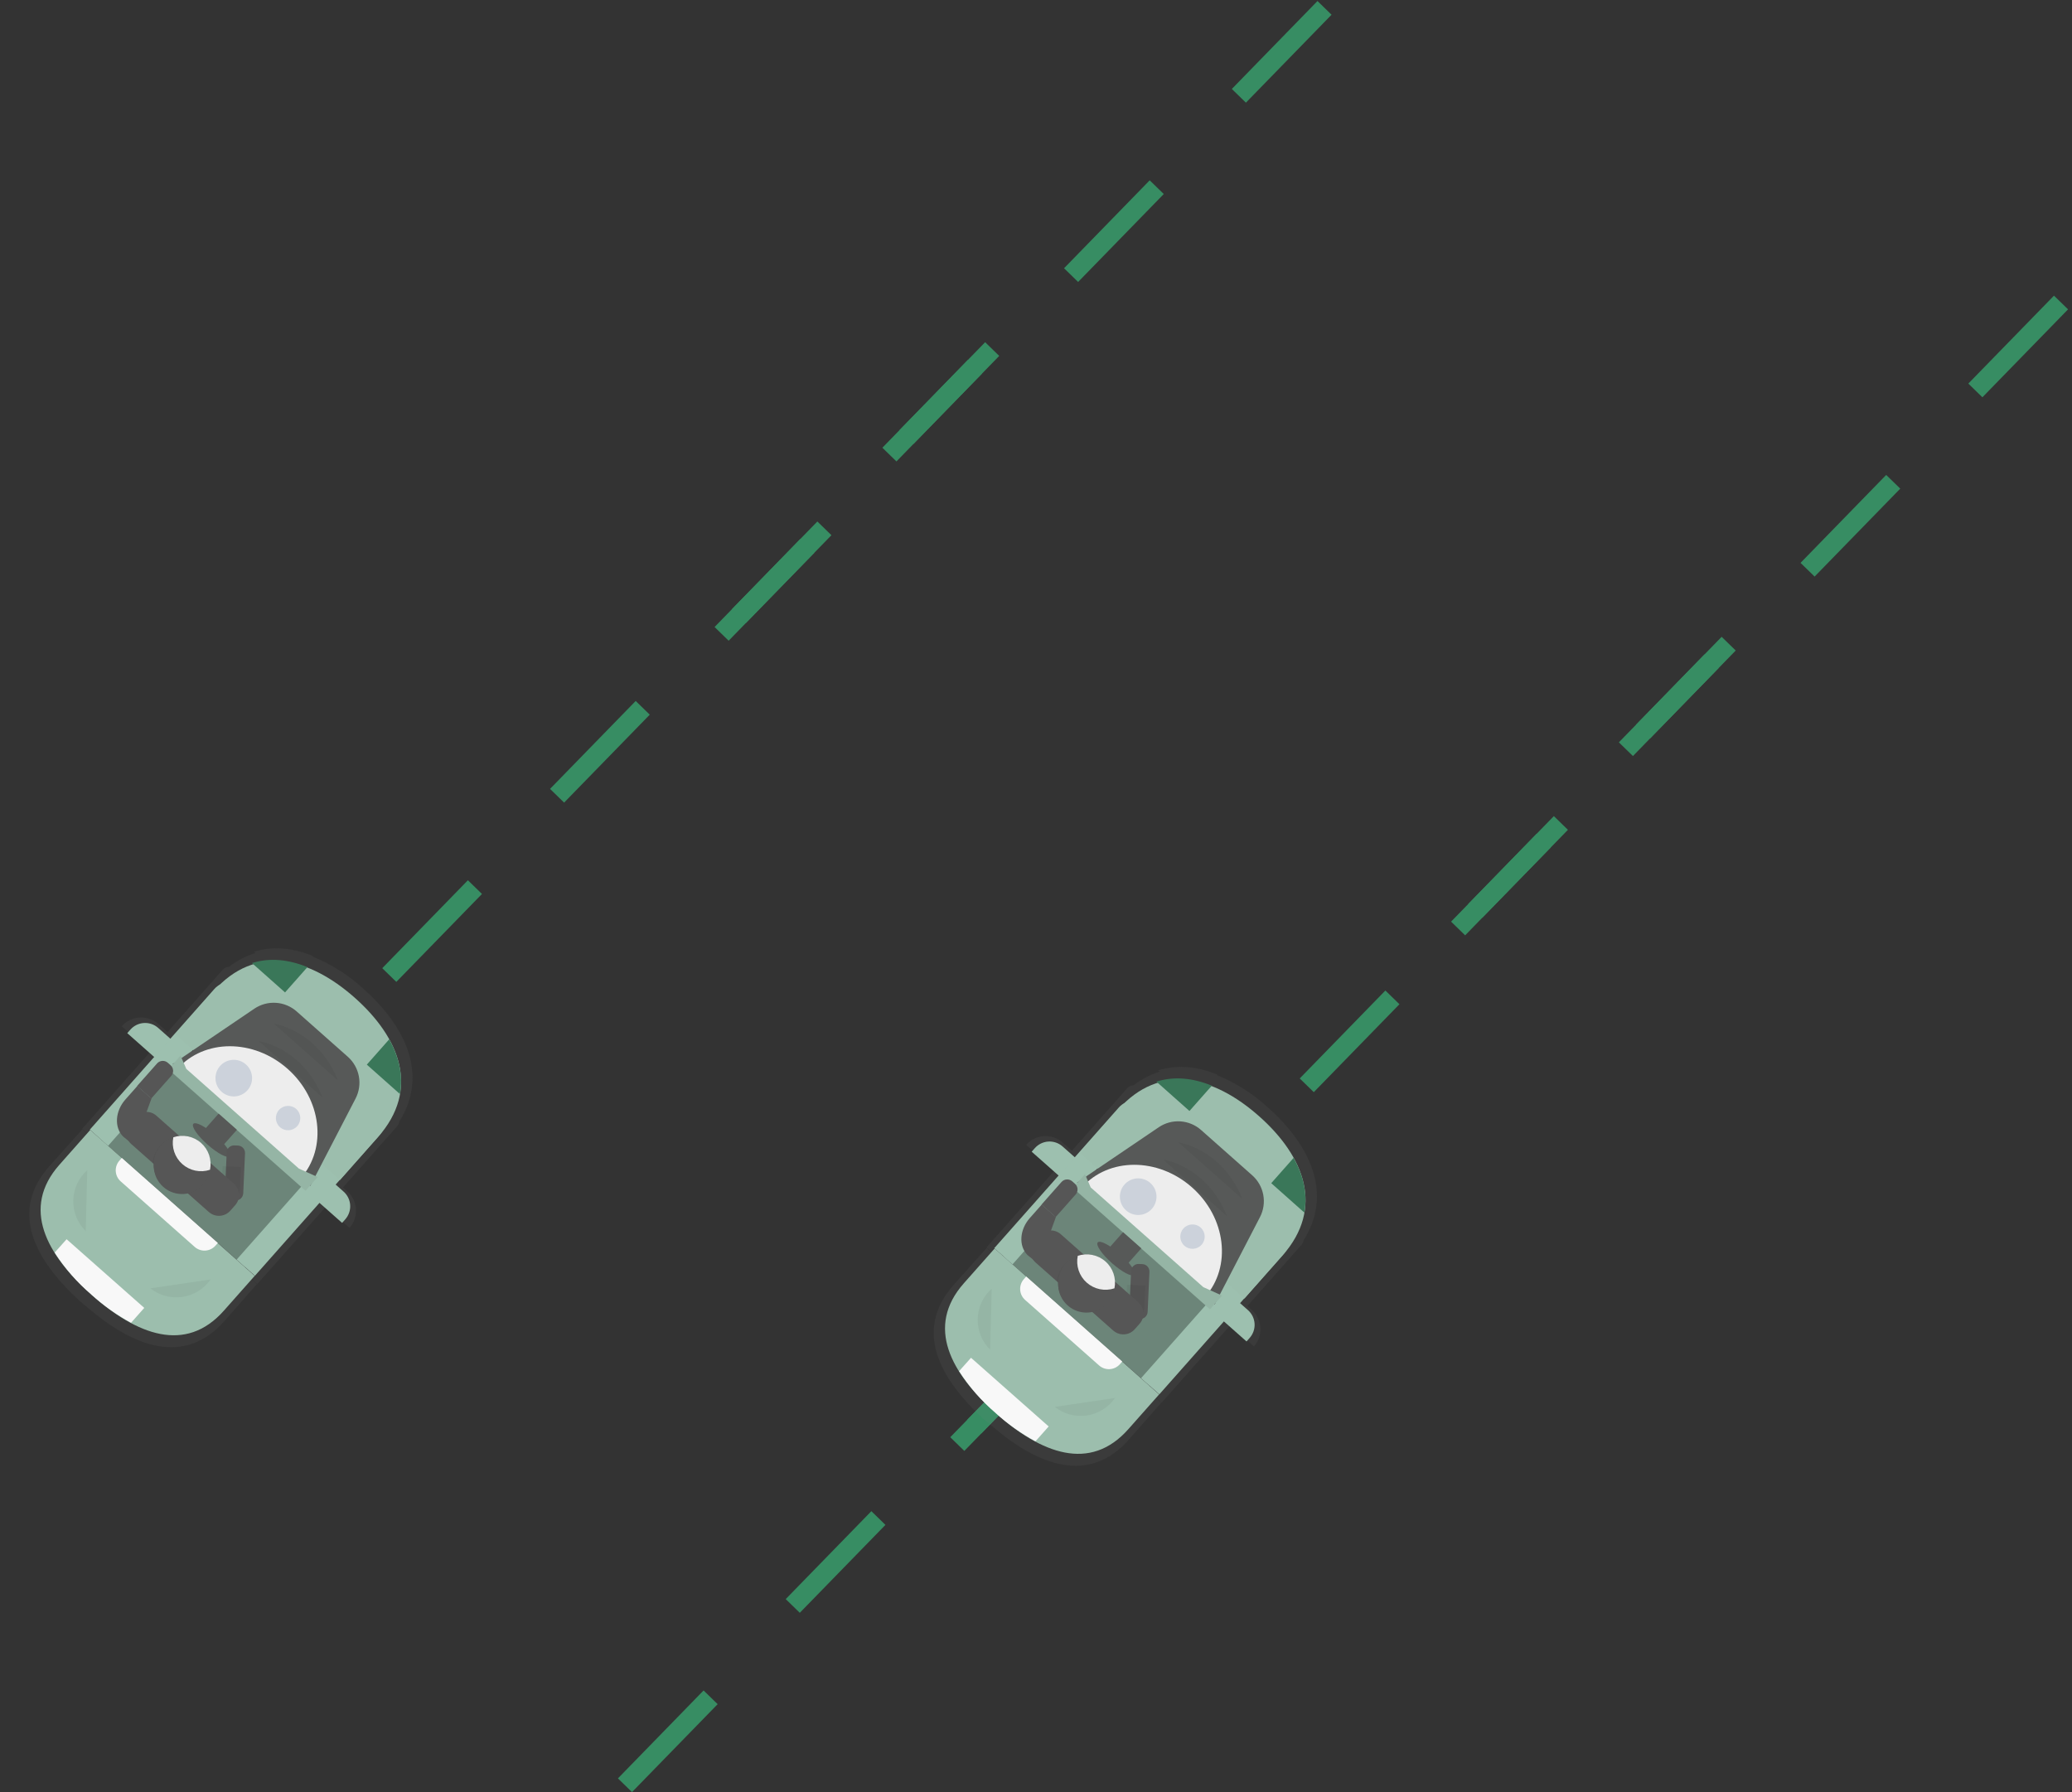 <svg width="422" height="365" viewBox="0 0 422 365" fill="none" xmlns="http://www.w3.org/2000/svg">
<rect x="0" y="0" width="422" height="365" fill="#333333" stroke="none"/>
<line x1="79.285" y1="198.569" x2="96.729" y2="180.662" stroke="#378D63" stroke-width="4"/>
<line x1="113.458" y1="162.056" x2="130.903" y2="144.149" stroke="#378D63" stroke-width="4"/>
<line x1="146.97" y1="129.088" x2="164.415" y2="111.18" stroke="#378D63" stroke-width="4"/>
<line x1="181.144" y1="92.575" x2="198.588" y2="74.667" stroke="#378D63" stroke-width="4"/>
<line x1="150.459" y1="125.506" x2="167.904" y2="107.599" stroke="#378D63" stroke-width="4"/>
<line x1="184.632" y1="88.993" x2="202.077" y2="71.086" stroke="#378D63" stroke-width="4"/>
<line x1="218.145" y1="56.025" x2="235.589" y2="38.117" stroke="#378D63" stroke-width="4"/>
<line x1="252.318" y1="19.512" x2="269.763" y2="1.604" stroke="#378D63" stroke-width="4"/>
<line x1="127.285" y1="363.569" x2="144.729" y2="345.662" stroke="#378D63" stroke-width="4"/>
<line x1="161.458" y1="327.056" x2="178.903" y2="309.149" stroke="#378D63" stroke-width="4"/>
<line x1="194.97" y1="294.088" x2="212.415" y2="276.18" stroke="#378D63" stroke-width="4"/>
<line x1="229.144" y1="257.575" x2="246.588" y2="239.667" stroke="#378D63" stroke-width="4"/>
<line x1="198.459" y1="290.506" x2="215.904" y2="272.599" stroke="#378D63" stroke-width="4"/>
<line x1="232.632" y1="253.994" x2="250.077" y2="236.086" stroke="#378D63" stroke-width="4"/>
<line x1="266.145" y1="221.025" x2="283.589" y2="203.117" stroke="#378D63" stroke-width="4"/>
<line x1="296.97" y1="189.088" x2="314.415" y2="171.18" stroke="#378D63" stroke-width="4"/>
<line x1="331.144" y1="152.575" x2="348.588" y2="134.667" stroke="#378D63" stroke-width="4"/>
<line x1="300.459" y1="185.506" x2="317.904" y2="167.599" stroke="#378D63" stroke-width="4"/>
<line x1="334.632" y1="148.994" x2="352.077" y2="131.086" stroke="#378D63" stroke-width="4"/>
<line x1="368.145" y1="116.025" x2="385.589" y2="98.117" stroke="#378D63" stroke-width="4"/>
<line x1="402.318" y1="79.512" x2="419.763" y2="61.604" stroke="#378D63" stroke-width="4"/>
<path d="M71.186 250.065C72.115 249.015 72.589 247.638 72.504 246.239C72.418 244.839 71.781 243.531 70.731 242.601L69.853 241.823L70.78 240.782L79.027 231.463L80.823 229.438C81.073 229.154 81.241 228.808 81.31 228.436C87.247 219.026 82.826 209.173 73.942 201.306C70.921 198.541 67.432 196.336 63.638 194.795L63.729 194.689C59.669 193.041 55.585 192.604 51.729 193.827L52.029 194.088C50.075 194.694 48.246 195.646 46.629 196.9C46.398 196.897 46.169 196.945 45.958 197.039C45.747 197.133 45.558 197.271 45.405 197.444L34.114 210.2L32.246 208.544C31.196 207.615 29.82 207.141 28.42 207.226C27.021 207.311 25.712 207.949 24.783 208.998V208.998L30.643 214.167L16.717 229.897L18.695 231.653L20.674 233.409L23.644 236.035L23.629 236.096L16.754 230.007L10.033 237.518C1.926 246.678 6.932 256.484 16.347 265.056L16.408 265.071L16.991 265.597L17.052 265.612L17.575 266.065C27.25 274.43 37.574 278.235 45.715 269.027L52.321 261.516L44.344 254.456L44.359 254.396L48.43 258L50.297 259.656L52.389 261.504L66.349 245.782L71.186 250.065V250.065ZM39.001 212.656L38.941 212.698L38.956 212.637L39.001 212.656Z" fill="url(#paint0_linear)"/>
<path d="M63.139 243.185L33.35 216.808L20.162 231.703L49.95 258.079L63.139 243.185Z" fill="#6C8579"/>
<path d="M18.597 263.652L18.657 263.667C9.405 255.472 4.295 246.026 12.094 237.211L18.373 230.119L51.879 259.83L45.602 266.915C37.796 275.728 27.849 271.846 18.597 263.652Z" fill="#9CBEAD"/>
<path d="M11.137 255.091C13.195 258.3 15.717 261.188 18.621 263.658C21.072 265.885 23.784 267.807 26.697 269.383L29.381 266.356L13.565 252.372L11.137 255.091Z" fill="#F8F8F8"/>
<path d="M24.818 235.822L44.369 253.134L43.886 253.679C43.624 253.974 43.308 254.215 42.954 254.387C42.6 254.56 42.215 254.661 41.822 254.685C41.429 254.709 41.035 254.655 40.663 254.526C40.291 254.398 39.947 254.198 39.653 253.937L24.582 240.592C23.986 240.065 23.625 239.322 23.576 238.529C23.528 237.735 23.797 236.954 24.324 236.359L24.808 235.813L24.818 235.822Z" fill="#F8F8F8"/>
<path d="M49.318 201.052L50.045 201.696L22.021 233.345L18.3 230.05L43.669 201.4C44.017 201.006 44.439 200.684 44.911 200.453C45.383 200.222 45.897 200.087 46.421 200.054C46.946 200.022 47.472 200.093 47.969 200.265C48.466 200.436 48.924 200.703 49.318 201.052Z" fill="#9DC0AF"/>
<path d="M76.222 224.872L76.95 225.517C77.744 226.22 78.226 227.209 78.29 228.268C78.354 229.326 77.996 230.367 77.293 231.161L51.919 259.816L48.198 256.521L76.222 224.872Z" fill="#9DC0AF"/>
<path d="M69.243 240.318L35.727 210.647L43.49 201.859C52.064 192.179 62.97 194.978 72.224 203.166C81.477 211.36 85.574 221.848 77 231.556L69.243 240.318Z" fill="#9CBEAD"/>
<path d="M51.322 196.13L58.052 202.111L62.606 196.962C58.792 195.391 54.951 194.986 51.322 196.13Z" fill="#3A7759"/>
<path d="M81.442 222.795L74.711 216.814L79.265 211.665C81.268 215.294 82.143 219.056 81.442 222.795Z" fill="#3A7759"/>
<path d="M32.209 209.332L34.808 211.633L31.513 215.354L25.921 210.403L26.556 209.686C26.904 209.29 27.326 208.968 27.798 208.736C28.27 208.504 28.784 208.368 29.309 208.335C29.834 208.303 30.361 208.374 30.859 208.545C31.356 208.716 31.815 208.984 32.209 209.332V209.332Z" fill="#9DC0AF"/>
<path d="M69.671 249.041L64.084 244.094L67.379 240.373L69.978 242.674C70.772 243.377 71.254 244.366 71.318 245.425C71.382 246.483 71.023 247.524 70.32 248.318L69.676 249.045L69.671 249.041Z" fill="#9DC0AF"/>
<path d="M63.197 241.514L35.162 216.695L51.799 205.423C53.094 204.547 54.644 204.125 56.205 204.226C57.765 204.327 59.248 204.945 60.419 205.981L70.83 215.204C72.006 216.244 72.8 217.647 73.088 219.191C73.375 220.734 73.138 222.33 72.416 223.723L63.197 241.514Z" fill="#575958"/>
<path d="M36.111 217.713C41.573 211.54 51.625 211.519 58.571 217.669C65.517 223.818 66.694 233.796 61.247 239.966" fill="#EDEDED"/>
<path d="M62.224 242.502L34.296 217.774L36.771 214.981L37.941 217.679L60.879 237.992L64.699 239.709L62.224 242.502Z" fill="#9CBEAD"/>
<path opacity="0.05" d="M62.224 242.502L34.296 217.774L36.771 214.981L37.941 217.679L60.879 237.992L64.699 239.709L62.224 242.502Z" fill="black"/>
<path d="M48.25 230.088L44.529 226.793L41.234 230.514L44.955 233.809L48.25 230.088Z" fill="#575958"/>
<path d="M42.27 233.104C44.325 234.924 46.36 235.982 46.815 235.468C47.27 234.955 45.972 233.063 43.917 231.243C41.862 229.424 39.828 228.365 39.373 228.879C38.918 229.393 40.215 231.284 42.27 233.104Z" fill="#575958"/>
<path opacity="0.05" d="M17.778 238.301C16.908 239.075 16.206 240.019 15.716 241.075C15.225 242.132 14.957 243.277 14.927 244.441C14.896 245.605 15.105 246.763 15.54 247.843C15.975 248.924 16.627 249.903 17.455 250.722" fill="black"/>
<path opacity="0.05" d="M42.901 260.557C42.238 261.511 41.385 262.32 40.397 262.933C39.409 263.545 38.306 263.949 37.155 264.12C36.005 264.29 34.832 264.223 33.709 263.922C32.586 263.622 31.536 263.095 30.624 262.373" fill="black"/>
<path opacity="0.05" d="M55.803 208.495C55.803 208.495 64.687 209.713 68.833 220.034Z" fill="black"/>
<path opacity="0.05" d="M52.689 212.008C52.689 212.008 61.572 213.226 65.719 223.547Z" fill="black"/>
<path d="M45.142 222.353C46.683 223.718 49.039 223.574 50.404 222.033C51.769 220.492 51.626 218.136 50.084 216.771C48.543 215.407 46.187 215.55 44.822 217.091C43.458 218.632 43.601 220.988 45.142 222.353Z" fill="#CCD2DB"/>
<path d="M57.028 229.558C58.056 230.468 59.626 230.373 60.536 229.345C61.446 228.318 61.35 226.747 60.323 225.838C59.295 224.928 57.725 225.023 56.815 226.051C55.905 227.078 56.001 228.649 57.028 229.558Z" fill="#CCD2DB"/>
<path d="M47.743 233.265L48.471 233.297C48.868 233.315 49.243 233.49 49.511 233.783C49.78 234.077 49.92 234.465 49.903 234.862L49.541 243.012C49.523 243.418 49.345 243.801 49.044 244.076C48.744 244.351 48.347 244.495 47.941 244.477L45.742 244.379L46.173 234.669C46.197 234.275 46.376 233.908 46.67 233.645C46.964 233.382 47.349 233.246 47.743 233.265V233.265Z" fill="#565656"/>
<path opacity="0.05" d="M45.349 237.504L49.073 237.674L48.869 242.119C48.833 242.913 48.482 243.661 47.895 244.197C47.307 244.733 46.531 245.014 45.736 244.977L45.008 244.944L45.349 237.504Z" fill="black"/>
<path d="M31.853 227.212L36.733 231.533L31.616 237.312L26.736 232.991C26.123 232.447 25.75 231.683 25.701 230.865C25.651 230.048 25.928 229.244 26.471 228.63L27.47 227.502C27.737 227.194 28.063 226.941 28.429 226.759C28.795 226.577 29.193 226.469 29.601 226.442C30.009 226.415 30.418 226.469 30.804 226.601C31.191 226.733 31.547 226.941 31.853 227.212V227.212Z" fill="#565656"/>
<path d="M27.353 233.308L25.076 231.457C23.235 229.607 23.436 226.294 25.534 223.921L27.97 221.169L30.852 223.716L27.353 233.308Z" fill="#565656"/>
<path d="M34.178 216.437L34.739 216.934C35.047 217.206 35.233 217.59 35.258 217.999C35.283 218.409 35.144 218.812 34.872 219.119L30.799 223.719L27.92 221.169L31.993 216.57C32.265 216.263 32.648 216.076 33.058 216.051C33.468 216.026 33.871 216.165 34.178 216.437Z" fill="#565656"/>
<path opacity="0.05" d="M32.519 233.452C31.674 234.405 31.169 235.613 31.086 236.885L31.386 237.146L36.373 231.526C34.887 231.644 33.506 232.335 32.519 233.452V233.452Z" fill="black"/>
<path d="M42.533 246.831L37.659 242.515L42.757 236.756L47.637 241.077C47.941 241.346 48.188 241.672 48.366 242.037C48.544 242.402 48.648 242.798 48.673 243.203C48.697 243.608 48.642 244.013 48.51 244.397C48.377 244.78 48.171 245.134 47.902 245.438L46.903 246.565C46.635 246.869 46.308 247.117 45.944 247.295C45.579 247.472 45.183 247.576 44.778 247.601C44.373 247.626 43.967 247.57 43.584 247.438C43.2 247.306 42.847 247.099 42.543 246.83L42.533 246.831Z" fill="#565656"/>
<path opacity="0.05" d="M41.305 241.235C40.46 242.192 39.32 242.841 38.066 243.078L37.767 242.817L42.753 237.197C42.81 238.68 42.291 240.127 41.305 241.235V241.235Z" fill="black"/>
<path d="M33.257 241.721C35.642 243.833 39.287 243.611 41.399 241.226C43.511 238.841 43.29 235.196 40.904 233.084C38.519 230.972 34.874 231.193 32.762 233.578C30.65 235.964 30.872 239.609 33.257 241.721Z" fill="#565656"/>
<path d="M33.239 241.421C35.624 243.533 39.27 243.312 41.382 240.927C43.493 238.542 43.272 234.896 40.887 232.784C38.502 230.672 34.856 230.894 32.744 233.279C30.633 235.664 30.854 239.309 33.239 241.421Z" fill="#565656"/>
<path d="M40.954 232.76C40.196 232.089 39.275 231.629 38.283 231.426C37.291 231.224 36.263 231.287 35.303 231.608C35.102 232.599 35.166 233.625 35.487 234.584C35.808 235.543 36.375 236.4 37.132 237.07C37.889 237.74 38.809 238.2 39.799 238.403C40.789 238.606 41.816 238.545 42.775 238.226C42.978 237.235 42.916 236.209 42.597 235.249C42.277 234.29 41.71 233.431 40.954 232.76V232.76Z" fill="#EDEDED"/>
<path d="M255.386 274.209C256.315 273.158 256.789 271.782 256.704 270.383C256.618 268.983 255.981 267.675 254.931 266.745L254.053 265.967L254.98 264.925L263.227 255.607L265.023 253.582C265.273 253.298 265.441 252.952 265.51 252.58C271.447 243.17 267.026 233.317 258.142 225.45C255.121 222.685 251.632 220.48 247.838 218.939L247.929 218.833C243.869 217.185 239.785 216.748 235.929 217.971L236.229 218.232C234.275 218.838 232.446 219.79 230.83 221.044C230.598 221.041 230.369 221.089 230.158 221.183C229.947 221.277 229.758 221.415 229.605 221.588L218.314 234.344L216.446 232.688C215.396 231.759 214.02 231.285 212.621 231.37C211.221 231.455 209.913 232.093 208.983 233.142V233.142L214.843 238.311L200.917 254.041L202.896 255.797L204.874 257.553L207.844 260.179L207.829 260.24L200.954 254.151L194.233 261.662C186.126 270.822 191.132 280.628 200.547 289.2L200.608 289.215L201.192 289.741L201.252 289.756L201.775 290.209C211.45 298.574 221.775 302.379 229.915 293.171L236.521 285.66L228.544 278.6L228.56 278.54L232.63 282.143L234.497 283.8L236.589 285.648L250.549 269.926L255.386 274.209V274.209ZM223.201 236.8L223.141 236.842L223.156 236.781L223.201 236.8Z" fill="url(#paint1_linear)"/>
<path d="M247.339 267.329L217.55 240.952L204.362 255.847L234.15 282.223L247.339 267.329Z" fill="#6C8579"/>
<path d="M202.797 287.796L202.857 287.811C193.605 279.616 188.495 270.17 196.294 261.355L202.573 254.263L236.079 283.974L229.802 291.059C221.996 299.872 212.049 295.99 202.797 287.796Z" fill="#9CBEAD"/>
<path d="M195.337 279.235C197.395 282.444 199.917 285.332 202.821 287.802C205.272 290.029 207.984 291.951 210.897 293.526L213.581 290.5L197.765 276.516L195.337 279.235Z" fill="#F8F8F8"/>
<path d="M209.018 259.966L228.569 277.278L228.086 277.823C227.825 278.118 227.508 278.359 227.154 278.531C226.8 278.704 226.416 278.805 226.022 278.829C225.629 278.853 225.236 278.799 224.863 278.67C224.491 278.542 224.148 278.342 223.853 278.081L208.782 264.736C208.186 264.209 207.825 263.466 207.777 262.673C207.728 261.879 207.997 261.098 208.525 260.503L209.008 259.957L209.018 259.966Z" fill="#F8F8F8"/>
<path d="M233.518 225.196L234.245 225.84L206.221 257.489L202.5 254.194L227.869 225.544C228.217 225.15 228.639 224.828 229.111 224.597C229.584 224.366 230.097 224.231 230.621 224.198C231.146 224.166 231.672 224.237 232.169 224.409C232.666 224.58 233.124 224.847 233.518 225.196Z" fill="#9DC0AF"/>
<path d="M260.422 249.016L261.15 249.661C261.944 250.364 262.426 251.353 262.49 252.412C262.555 253.47 262.196 254.511 261.493 255.305L236.119 283.96L232.398 280.665L260.422 249.016Z" fill="#9DC0AF"/>
<path d="M253.444 264.462L219.927 234.791L227.691 226.003C236.265 216.323 247.17 219.122 256.424 227.31C265.677 235.504 269.774 245.992 261.2 255.7L253.444 264.462Z" fill="#9CBEAD"/>
<path d="M235.522 220.274L242.253 226.255L246.807 221.106C242.993 219.535 239.151 219.13 235.522 220.274Z" fill="#3A7759"/>
<path d="M265.642 246.939L258.912 240.958L263.465 235.809C265.468 239.438 266.343 243.2 265.642 246.939Z" fill="#3A7759"/>
<path d="M216.409 233.476L219.008 235.777L215.713 239.498L210.121 234.547L210.756 233.83C211.104 233.434 211.526 233.112 211.998 232.88C212.471 232.648 212.984 232.512 213.51 232.479C214.035 232.447 214.561 232.518 215.059 232.689C215.557 232.86 216.015 233.128 216.409 233.476V233.476Z" fill="#9DC0AF"/>
<path d="M253.871 273.185L248.285 268.238L251.579 264.517L254.178 266.818C254.972 267.521 255.454 268.51 255.518 269.569C255.582 270.627 255.224 271.668 254.521 272.462L253.876 273.189L253.871 273.185Z" fill="#9DC0AF"/>
<path d="M247.397 265.658L219.362 240.839L235.999 229.567C237.294 228.69 238.844 228.269 240.405 228.37C241.965 228.471 243.448 229.089 244.619 230.125L255.03 239.348C256.206 240.388 257.001 241.791 257.288 243.335C257.575 244.878 257.339 246.473 256.616 247.867L247.397 265.658Z" fill="#575958"/>
<path d="M220.311 241.857C225.773 235.684 235.826 235.663 242.771 241.813C249.717 247.962 250.894 257.94 245.447 264.11" fill="#EDEDED"/>
<path d="M246.425 266.646L218.496 241.918L220.971 239.125L222.141 241.823L245.079 262.136L248.9 263.852L246.425 266.646Z" fill="#9CBEAD"/>
<path opacity="0.05" d="M246.425 266.646L218.496 241.918L220.971 239.125L222.141 241.823L245.079 262.136L248.9 263.852L246.425 266.646Z" fill="black"/>
<path d="M232.45 254.232L228.729 250.937L225.434 254.658L229.155 257.953L232.45 254.232Z" fill="#575958"/>
<path d="M226.47 257.248C228.525 259.068 230.56 260.126 231.015 259.612C231.47 259.099 230.173 257.207 228.117 255.387C226.062 253.568 224.028 252.509 223.573 253.023C223.118 253.537 224.415 255.428 226.47 257.248Z" fill="#575958"/>
<path opacity="0.05" d="M201.978 262.445C201.108 263.219 200.407 264.163 199.916 265.219C199.426 266.276 199.157 267.421 199.127 268.585C199.096 269.749 199.305 270.907 199.74 271.987C200.175 273.068 200.827 274.047 201.655 274.866" fill="black"/>
<path opacity="0.05" d="M227.102 284.701C226.438 285.655 225.585 286.464 224.597 287.077C223.609 287.689 222.506 288.093 221.356 288.264C220.205 288.434 219.033 288.367 217.909 288.066C216.786 287.766 215.736 287.239 214.824 286.517" fill="black"/>
<path opacity="0.05" d="M240.004 232.639C240.004 232.639 248.887 233.857 253.033 244.178Z" fill="black"/>
<path opacity="0.05" d="M236.889 236.152C236.889 236.152 245.773 237.37 249.919 247.691Z" fill="black"/>
<path d="M229.342 246.497C230.883 247.862 233.239 247.718 234.604 246.177C235.969 244.636 235.826 242.28 234.284 240.915C232.743 239.551 230.387 239.694 229.023 241.235C227.658 242.776 227.801 245.132 229.342 246.497Z" fill="#CCD2DB"/>
<path d="M241.228 253.702C242.256 254.612 243.826 254.517 244.736 253.489C245.646 252.462 245.551 250.891 244.523 249.982C243.496 249.072 241.925 249.167 241.015 250.195C240.105 251.222 240.201 252.793 241.228 253.702Z" fill="#CCD2DB"/>
<path d="M231.943 257.409L232.671 257.441C233.069 257.459 233.443 257.634 233.711 257.927C233.98 258.221 234.121 258.609 234.103 259.006L233.742 267.156C233.724 267.562 233.545 267.945 233.245 268.22C232.944 268.494 232.547 268.639 232.141 268.621L229.942 268.523L230.373 258.813C230.398 258.419 230.576 258.052 230.87 257.789C231.164 257.526 231.549 257.39 231.943 257.409V257.409Z" fill="#565656"/>
<path opacity="0.05" d="M229.549 261.648L233.273 261.818L233.069 266.263C233.033 267.057 232.682 267.805 232.095 268.341C231.507 268.877 230.731 269.158 229.936 269.121L229.208 269.088L229.549 261.648Z" fill="black"/>
<path d="M216.053 251.356L220.933 255.677L215.816 261.456L210.936 257.135C210.323 256.591 209.951 255.827 209.901 255.009C209.851 254.192 210.128 253.388 210.672 252.774L211.67 251.646C211.938 251.338 212.264 251.085 212.629 250.903C212.995 250.721 213.393 250.613 213.801 250.586C214.209 250.559 214.618 250.613 215.004 250.745C215.391 250.877 215.748 251.085 216.053 251.356V251.356Z" fill="#565656"/>
<path d="M211.553 257.452L209.276 255.601C207.436 253.751 207.637 250.438 209.734 248.065L212.17 245.313L215.052 247.86L211.553 257.452Z" fill="#565656"/>
<path d="M218.378 240.581L218.939 241.078C219.247 241.35 219.433 241.734 219.458 242.143C219.483 242.553 219.344 242.956 219.072 243.263L215 247.863L212.121 245.313L216.193 240.714C216.465 240.407 216.848 240.22 217.258 240.195C217.668 240.17 218.071 240.309 218.378 240.581Z" fill="#565656"/>
<path opacity="0.05" d="M216.72 257.596C215.874 258.549 215.37 259.757 215.286 261.029L215.586 261.29L220.573 255.67C219.087 255.788 217.706 256.479 216.72 257.596V257.596Z" fill="black"/>
<path d="M226.733 270.975L221.859 266.659L226.957 260.9L231.837 265.221C232.141 265.49 232.389 265.816 232.566 266.181C232.744 266.546 232.848 266.942 232.873 267.347C232.897 267.752 232.842 268.157 232.71 268.541C232.578 268.924 232.371 269.278 232.102 269.582L231.104 270.709C230.835 271.013 230.509 271.261 230.144 271.439C229.779 271.616 229.383 271.72 228.978 271.745C228.573 271.77 228.168 271.714 227.784 271.582C227.401 271.45 227.047 271.243 226.743 270.974L226.733 270.975Z" fill="#565656"/>
<path opacity="0.05" d="M225.505 265.379C224.66 266.336 223.521 266.985 222.266 267.222L221.967 266.961L226.954 261.341C227.01 262.824 226.491 264.271 225.505 265.379V265.379Z" fill="black"/>
<path d="M217.457 265.865C219.842 267.977 223.487 267.755 225.599 265.37C227.711 262.985 227.49 259.34 225.105 257.228C222.72 255.116 219.074 255.337 216.962 257.722C214.85 260.108 215.072 263.753 217.457 265.865Z" fill="#565656"/>
<path d="M217.439 265.565C219.824 267.677 223.47 267.456 225.582 265.071C227.694 262.686 227.472 259.04 225.087 256.928C222.702 254.816 219.057 255.038 216.945 257.423C214.833 259.808 215.054 263.453 217.439 265.565Z" fill="#565656"/>
<path d="M225.154 256.904C224.396 256.233 223.475 255.773 222.483 255.57C221.491 255.368 220.463 255.431 219.503 255.752C219.303 256.743 219.366 257.769 219.687 258.728C220.008 259.687 220.576 260.544 221.332 261.214C222.089 261.884 223.009 262.344 223.999 262.547C224.99 262.75 226.016 262.689 226.975 262.37C227.178 261.379 227.117 260.353 226.797 259.393C226.477 258.434 225.911 257.575 225.154 256.904V256.904Z" fill="#EDEDED"/>
<defs>
<linearGradient id="paint0_linear" x1="15012.5" y1="76628" x2="20741.8" y2="70157.6" gradientUnits="userSpaceOnUse">
<stop stop-color="#808080" stop-opacity="0.25"/>
<stop offset="0.54" stop-color="#808080" stop-opacity="0.12"/>
<stop offset="1" stop-color="#808080" stop-opacity="0.1"/>
</linearGradient>
<linearGradient id="paint1_linear" x1="15196.7" y1="76652.1" x2="20926" y2="70181.8" gradientUnits="userSpaceOnUse">
<stop stop-color="#808080" stop-opacity="0.25"/>
<stop offset="0.54" stop-color="#808080" stop-opacity="0.12"/>
<stop offset="1" stop-color="#808080" stop-opacity="0.1"/>
</linearGradient>
</defs>
</svg>
